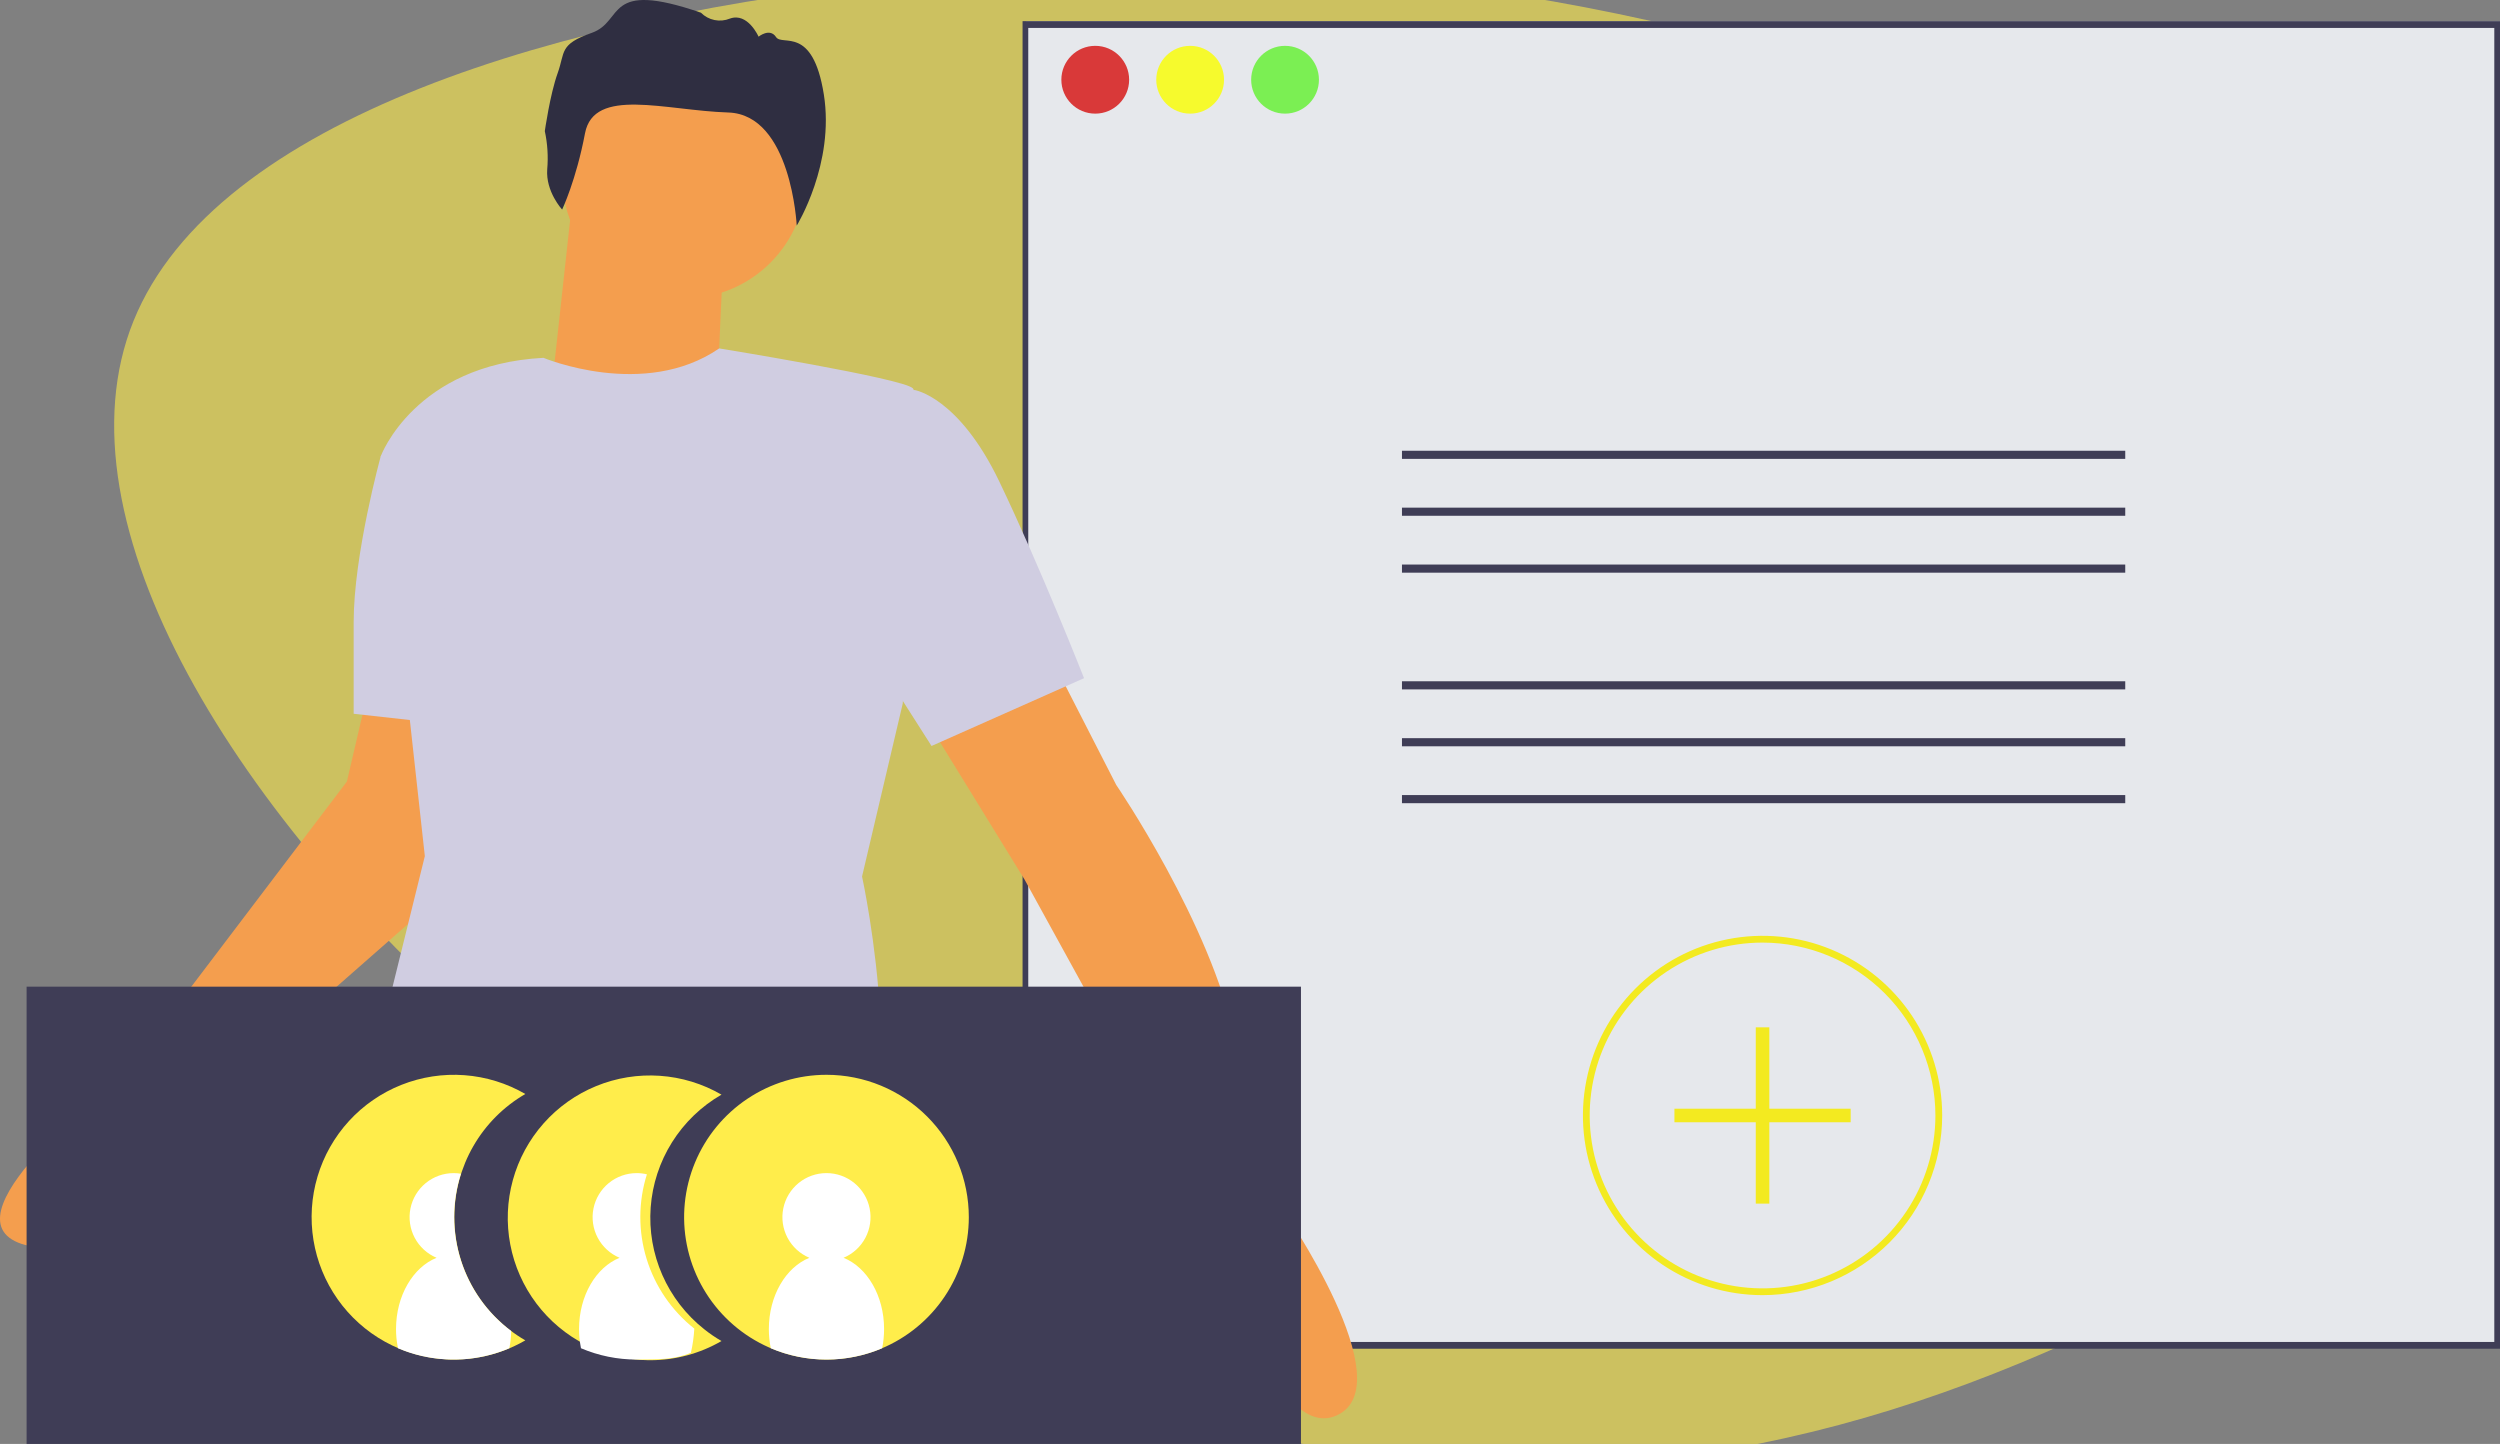 <svg width="1418" height="819" viewBox="0 0 1418 819" fill="none" xmlns="http://www.w3.org/2000/svg">
<rect x="0" y="0" width="1418" height="819" fill="#808080" stroke="none"/>
<g clip-path="url(#clip0)">
<path d="M513.951 -10.91C709.15 -31.189 904.449 -12.315 1104.06 61.598C1303.87 134.905 1508.91 263.533 1540.62 384.013C1573.25 504.776 1433.29 618.281 1286 703.01C1138.52 788.345 984.642 845.188 808.742 828.956C632.842 812.724 435.847 723.702 285.51 594.636C134.25 465.285 29.647 295.891 75.726 182.064C121.991 67.631 318.014 8.48 513.951 -10.91Z" fill="#FFED4B" fill-opacity="0.6"/>
<path d="M1418 12H582V763H1418V12Z" fill="#E6E8EC"/>
<path d="M1418 765H580V12H1418V765ZM583.229 761.158H1414.77V15.842H583.229V761.158Z" fill="#3F3D56"/>
<path d="M621.224 64.456C631.841 64.456 640.448 55.847 640.448 45.228C640.448 34.609 631.841 26 621.224 26C610.607 26 602 34.609 602 45.228C602 55.847 610.607 64.456 621.224 64.456Z" fill="#D93939"/>
<path d="M675.051 64.456C685.669 64.456 694.275 55.847 694.275 45.228C694.275 34.609 685.669 26 675.051 26C664.434 26 655.827 34.609 655.827 45.228C655.827 55.847 664.434 64.456 675.051 64.456Z" fill="#F6FA2D"/>
<path d="M728.879 64.456C739.496 64.456 748.103 55.847 748.103 45.228C748.103 34.609 739.496 26 728.879 26C718.262 26 709.655 34.609 709.655 45.228C709.655 55.847 718.262 64.456 728.879 64.456Z" fill="#7BEF53"/>
<path d="M1205.44 255.666H795.194V260.276H1205.44V255.666Z" fill="#3F3D56"/>
<path d="M1205.44 287.939H795.194V292.55H1205.44V287.939Z" fill="#3F3D56"/>
<path d="M1205.44 320.212H795.194V324.823H1205.44V320.212Z" fill="#3F3D56"/>
<path d="M1205.44 386.416H795.194V391.026H1205.44V386.416Z" fill="#3F3D56"/>
<path d="M1205.44 418.689H795.194V423.3H1205.44V418.689Z" fill="#3F3D56"/>
<path d="M1205.44 450.963H795.194V455.573H1205.44V450.963Z" fill="#3F3D56"/>
<path d="M999.72 734.609C979.569 734.609 959.87 728.632 943.115 717.434C926.359 706.236 913.3 690.32 905.589 671.699C897.877 653.078 895.859 632.588 899.791 612.819C903.722 593.051 913.426 574.893 927.675 560.641C941.924 546.389 960.079 536.683 979.843 532.751C999.607 528.819 1020.09 530.837 1038.71 538.55C1057.33 546.263 1073.24 559.325 1084.44 576.084C1095.63 592.842 1101.61 612.545 1101.61 632.701C1101.58 659.719 1090.83 685.622 1071.73 704.727C1052.63 723.832 1026.73 734.578 999.72 734.609ZM999.72 534.638C980.329 534.638 961.374 540.389 945.251 551.165C929.128 561.94 916.561 577.255 909.141 595.174C901.72 613.092 899.779 632.809 903.562 651.832C907.345 670.854 916.682 688.327 930.394 702.041C944.105 715.756 961.575 725.095 980.593 728.879C999.612 732.663 1019.32 730.721 1037.24 723.299C1055.15 715.876 1070.47 703.308 1081.24 687.181C1092.01 671.055 1097.76 652.096 1097.76 632.701C1097.73 606.702 1087.39 581.777 1069.01 563.393C1050.63 545.009 1025.71 534.668 999.72 534.638V534.638Z" fill="#F3EA20"/>
<path d="M1049.7 628.855H1003.57V582.708H995.875V628.855H949.739V636.546H995.875V682.694H1003.57V636.546H1049.7V628.855Z" fill="#F3EA20"/>
<path d="M388.032 169.307C426.253 169.307 457.238 138.315 457.238 100.086C457.238 61.856 426.253 30.865 388.032 30.865C349.81 30.865 318.825 61.856 318.825 100.086C318.825 138.315 349.81 169.307 388.032 169.307Z" fill="#F49E4E"/>
<path d="M325.553 104.893L312.096 227.952L406.294 239.489C406.294 239.489 410.139 131.812 412.061 127.967C413.984 124.121 325.553 104.893 325.553 104.893Z" fill="#F49E4E"/>
<path d="M592.768 366.394L633.138 445.228C633.138 445.228 686.965 524.063 700.422 589.438C713.879 654.813 727.336 685.578 727.336 685.578C727.336 685.578 796.542 785.563 758.094 802.868C719.646 820.173 686.965 691.346 686.965 691.346L581.233 499.066L519.716 399.081L592.768 366.394Z" fill="#F49E4E"/>
<path d="M210.209 385.621L196.752 443.305L69.874 610.588C69.874 610.588 -32.014 687.5 10.279 704.805C52.572 722.111 104.477 635.585 104.477 635.585L262.114 497.143L254.424 385.621H210.209Z" fill="#F49E4E"/>
<path d="M308.252 202.956C308.252 202.956 365.341 226.895 407.925 197.62C407.925 197.62 512.027 214.493 517.794 220.261C523.561 226.029 512.027 399.081 512.027 399.081L488.958 497.144C488.958 497.144 521.639 647.121 473.578 685.577L483.19 737.493C483.19 737.493 269.804 752.875 185.218 700.96L200.597 649.044L240.967 485.607L215.976 258.717C215.976 258.717 235.2 206.801 308.252 202.956Z" fill="#D0CDE1"/>
<path d="M468.772 228.913L518.755 221.222C518.755 221.222 543.746 225.068 566.815 273.138C589.884 321.208 614.875 384.66 614.875 384.66L528.367 423.116L457.238 311.594L468.772 228.913Z" fill="#D0CDE1"/>
<path d="M227.511 249.103L215.976 258.717C215.976 258.717 200.597 314.478 200.597 352.934V404.849L269.804 412.54L227.511 249.103Z" fill="#D0CDE1"/>
<path d="M318.845 118.871C318.845 118.871 309.437 108.711 310.389 95.991C311.017 88.755 310.554 81.466 309.017 74.368C309.017 74.368 311.961 53.548 316.308 41.481C320.656 29.413 316.991 25.213 335.679 18.625C354.367 12.037 342.47 -11.788 397.569 7.202C399.664 9.318 402.34 10.767 405.257 11.364C408.175 11.961 411.204 11.68 413.962 10.557C424.134 6.831 430.265 20.808 430.265 20.808C430.265 20.808 436.61 15.602 440.17 21.015C443.73 26.428 460.95 14.09 467.264 53.472C473.578 92.854 451.902 127.973 451.902 127.973C451.902 127.973 448.86 64.953 413.077 63.81C377.294 62.668 336.828 49.111 331.809 75.649C326.79 102.187 318.845 118.871 318.845 118.871Z" fill="#2F2E41"/>
<path d="M737.909 559.634H15.085V819.212H737.909V559.634Z" fill="#3F3D56"/>
<path d="M272.352 769.737C272.272 769.752 272.193 769.767 272.113 769.782C270.216 770.128 268.304 770.433 266.362 770.642C265.709 770.719 265.036 770.777 264.382 770.834C263.71 770.892 263.056 770.95 262.383 770.988C261.287 771.065 260.172 771.103 259.057 771.123C258.577 771.142 258.077 771.142 257.596 771.142H257.308C256.712 771.142 256.116 771.142 255.52 771.123C255.001 771.103 254.482 771.084 253.982 771.065C253.694 771.065 253.405 771.046 253.136 771.027C240.948 770.369 229.066 766.956 218.387 761.043C207.707 755.131 198.506 746.874 191.477 736.893C184.447 726.911 179.772 715.466 177.802 703.417C175.832 691.368 176.619 679.029 180.104 667.328C183.59 655.628 189.682 644.869 197.923 635.863C206.164 626.856 216.339 619.836 227.684 615.329C239.028 610.823 251.247 608.948 263.42 609.845C275.594 610.743 287.405 614.389 297.967 620.51C285.722 627.606 275.556 637.796 268.489 650.06C261.423 662.324 257.703 676.23 257.703 690.384C257.703 704.539 261.423 718.445 268.489 730.709C275.556 742.973 285.722 753.163 297.967 760.259C290.032 764.857 281.368 768.062 272.352 769.737V769.737Z" fill="#FFED4B"/>
<path d="M399.459 753.96C402.542 756.426 405.807 758.656 409.225 760.632C396.964 767.761 383.036 771.516 368.854 771.515H367.816C355.466 771.373 343.312 768.399 332.291 762.822C321.271 757.245 311.676 749.213 304.245 739.345C296.815 729.477 291.747 718.035 289.432 705.901C287.116 693.766 287.615 681.261 290.889 669.35C294.164 657.438 300.127 646.437 308.32 637.192C316.512 627.947 326.716 620.705 338.146 616.024C349.576 611.342 361.928 609.346 374.25 610.189C386.573 611.031 398.538 614.69 409.225 620.883C397.82 627.453 388.197 636.716 381.197 647.864C374.197 659.011 370.034 671.704 369.07 684.832C368.107 697.961 370.373 711.125 375.67 723.176C380.968 735.226 389.135 745.796 399.459 753.96V753.96Z" fill="#FFED4B"/>
<path d="M549.513 690.385C549.513 706.357 544.778 721.97 535.906 735.251C527.034 748.531 514.424 758.882 499.671 764.995C484.917 771.107 468.683 772.706 453.021 769.59C437.358 766.474 422.972 758.783 411.68 747.489C400.388 736.194 392.698 721.805 389.583 706.14C386.467 690.474 388.066 674.236 394.177 659.48C400.289 644.723 410.637 632.111 423.915 623.237C437.193 614.363 452.803 609.627 468.772 609.627C479.376 609.626 489.875 611.714 499.672 615.772C509.468 619.83 518.369 625.779 525.867 633.278C533.365 640.777 539.312 649.68 543.369 659.479C547.427 669.277 549.514 679.779 549.513 690.385Z" fill="#FFED4B"/>
<path d="M501.453 753.837C501.456 757.492 501.089 761.138 500.357 764.72C490.366 768.958 479.625 771.142 468.772 771.142C457.92 771.142 447.178 768.958 437.187 764.72C436.455 761.138 436.088 757.492 436.091 753.837C436.091 734.84 445.761 718.784 459.083 713.42C453.764 711.182 449.384 707.173 446.684 702.072C443.985 696.971 443.133 691.093 444.275 685.435C445.416 679.778 448.479 674.69 452.944 671.034C457.41 667.379 463.002 665.382 468.772 665.382C474.542 665.382 480.135 667.379 484.6 671.034C489.066 674.69 492.129 679.778 493.27 685.435C494.411 691.093 493.56 696.971 490.86 702.072C488.161 707.173 483.78 711.182 478.461 713.42C491.783 718.784 501.453 734.84 501.453 753.837Z" fill="white"/>
<path d="M393.799 753.587V753.837C393.529 758.369 392.886 762.87 391.876 767.296C382.476 771.296 372.979 771.007 362.156 771.142H361.118C350.264 771.155 339.52 768.97 329.533 764.72C329.455 764.39 329.397 764.057 329.36 763.72C328.736 760.463 328.427 757.153 328.437 753.837C328.437 734.84 338.107 718.784 351.429 713.42C346.11 711.183 341.729 707.174 339.03 702.073C336.331 696.973 335.479 691.095 336.62 685.438C337.762 679.781 340.825 674.693 345.29 671.038C349.756 667.384 355.348 665.387 361.118 665.388C363.074 665.383 365.024 665.615 366.924 666.08C362.011 681.672 361.95 698.389 366.75 714.016C371.549 729.643 380.982 743.442 393.799 753.587H393.799Z" fill="white"/>
<path d="M289.95 754.952C289.908 758.234 289.554 761.505 288.893 764.72C281.71 767.777 274.12 769.772 266.362 770.642C265.709 770.719 265.036 770.777 264.382 770.834C263.71 770.892 263.056 770.95 262.383 770.988C261.287 771.065 260.172 771.103 259.057 771.123C258.827 771.142 258.577 771.142 258.346 771.142H257.308C256.712 771.142 256.116 771.142 255.52 771.123C255.001 771.103 254.482 771.084 253.982 771.065C253.694 771.065 253.405 771.046 253.136 771.027C243.698 770.56 234.417 768.424 225.723 764.72C225.707 764.677 225.701 764.631 225.704 764.585C225.632 764.301 225.581 764.012 225.55 763.72C224.926 760.463 224.617 757.153 224.627 753.837C224.627 734.84 234.297 718.784 247.619 713.42C242.3 711.183 237.919 707.174 235.22 702.073C232.521 696.973 231.669 691.095 232.81 685.438C233.952 679.781 237.015 674.693 241.48 671.039C245.946 667.384 251.538 665.387 257.308 665.388C258.693 665.386 260.076 665.502 261.441 665.734C256.32 681.724 256.315 698.912 261.425 714.905C266.535 730.898 276.507 744.897 289.95 754.952H289.95Z" fill="white"/>
</g>
<defs>
<clipPath id="clip0">
<rect width="1418" height="819" fill="white"/>
</clipPath>
</defs>
</svg>
